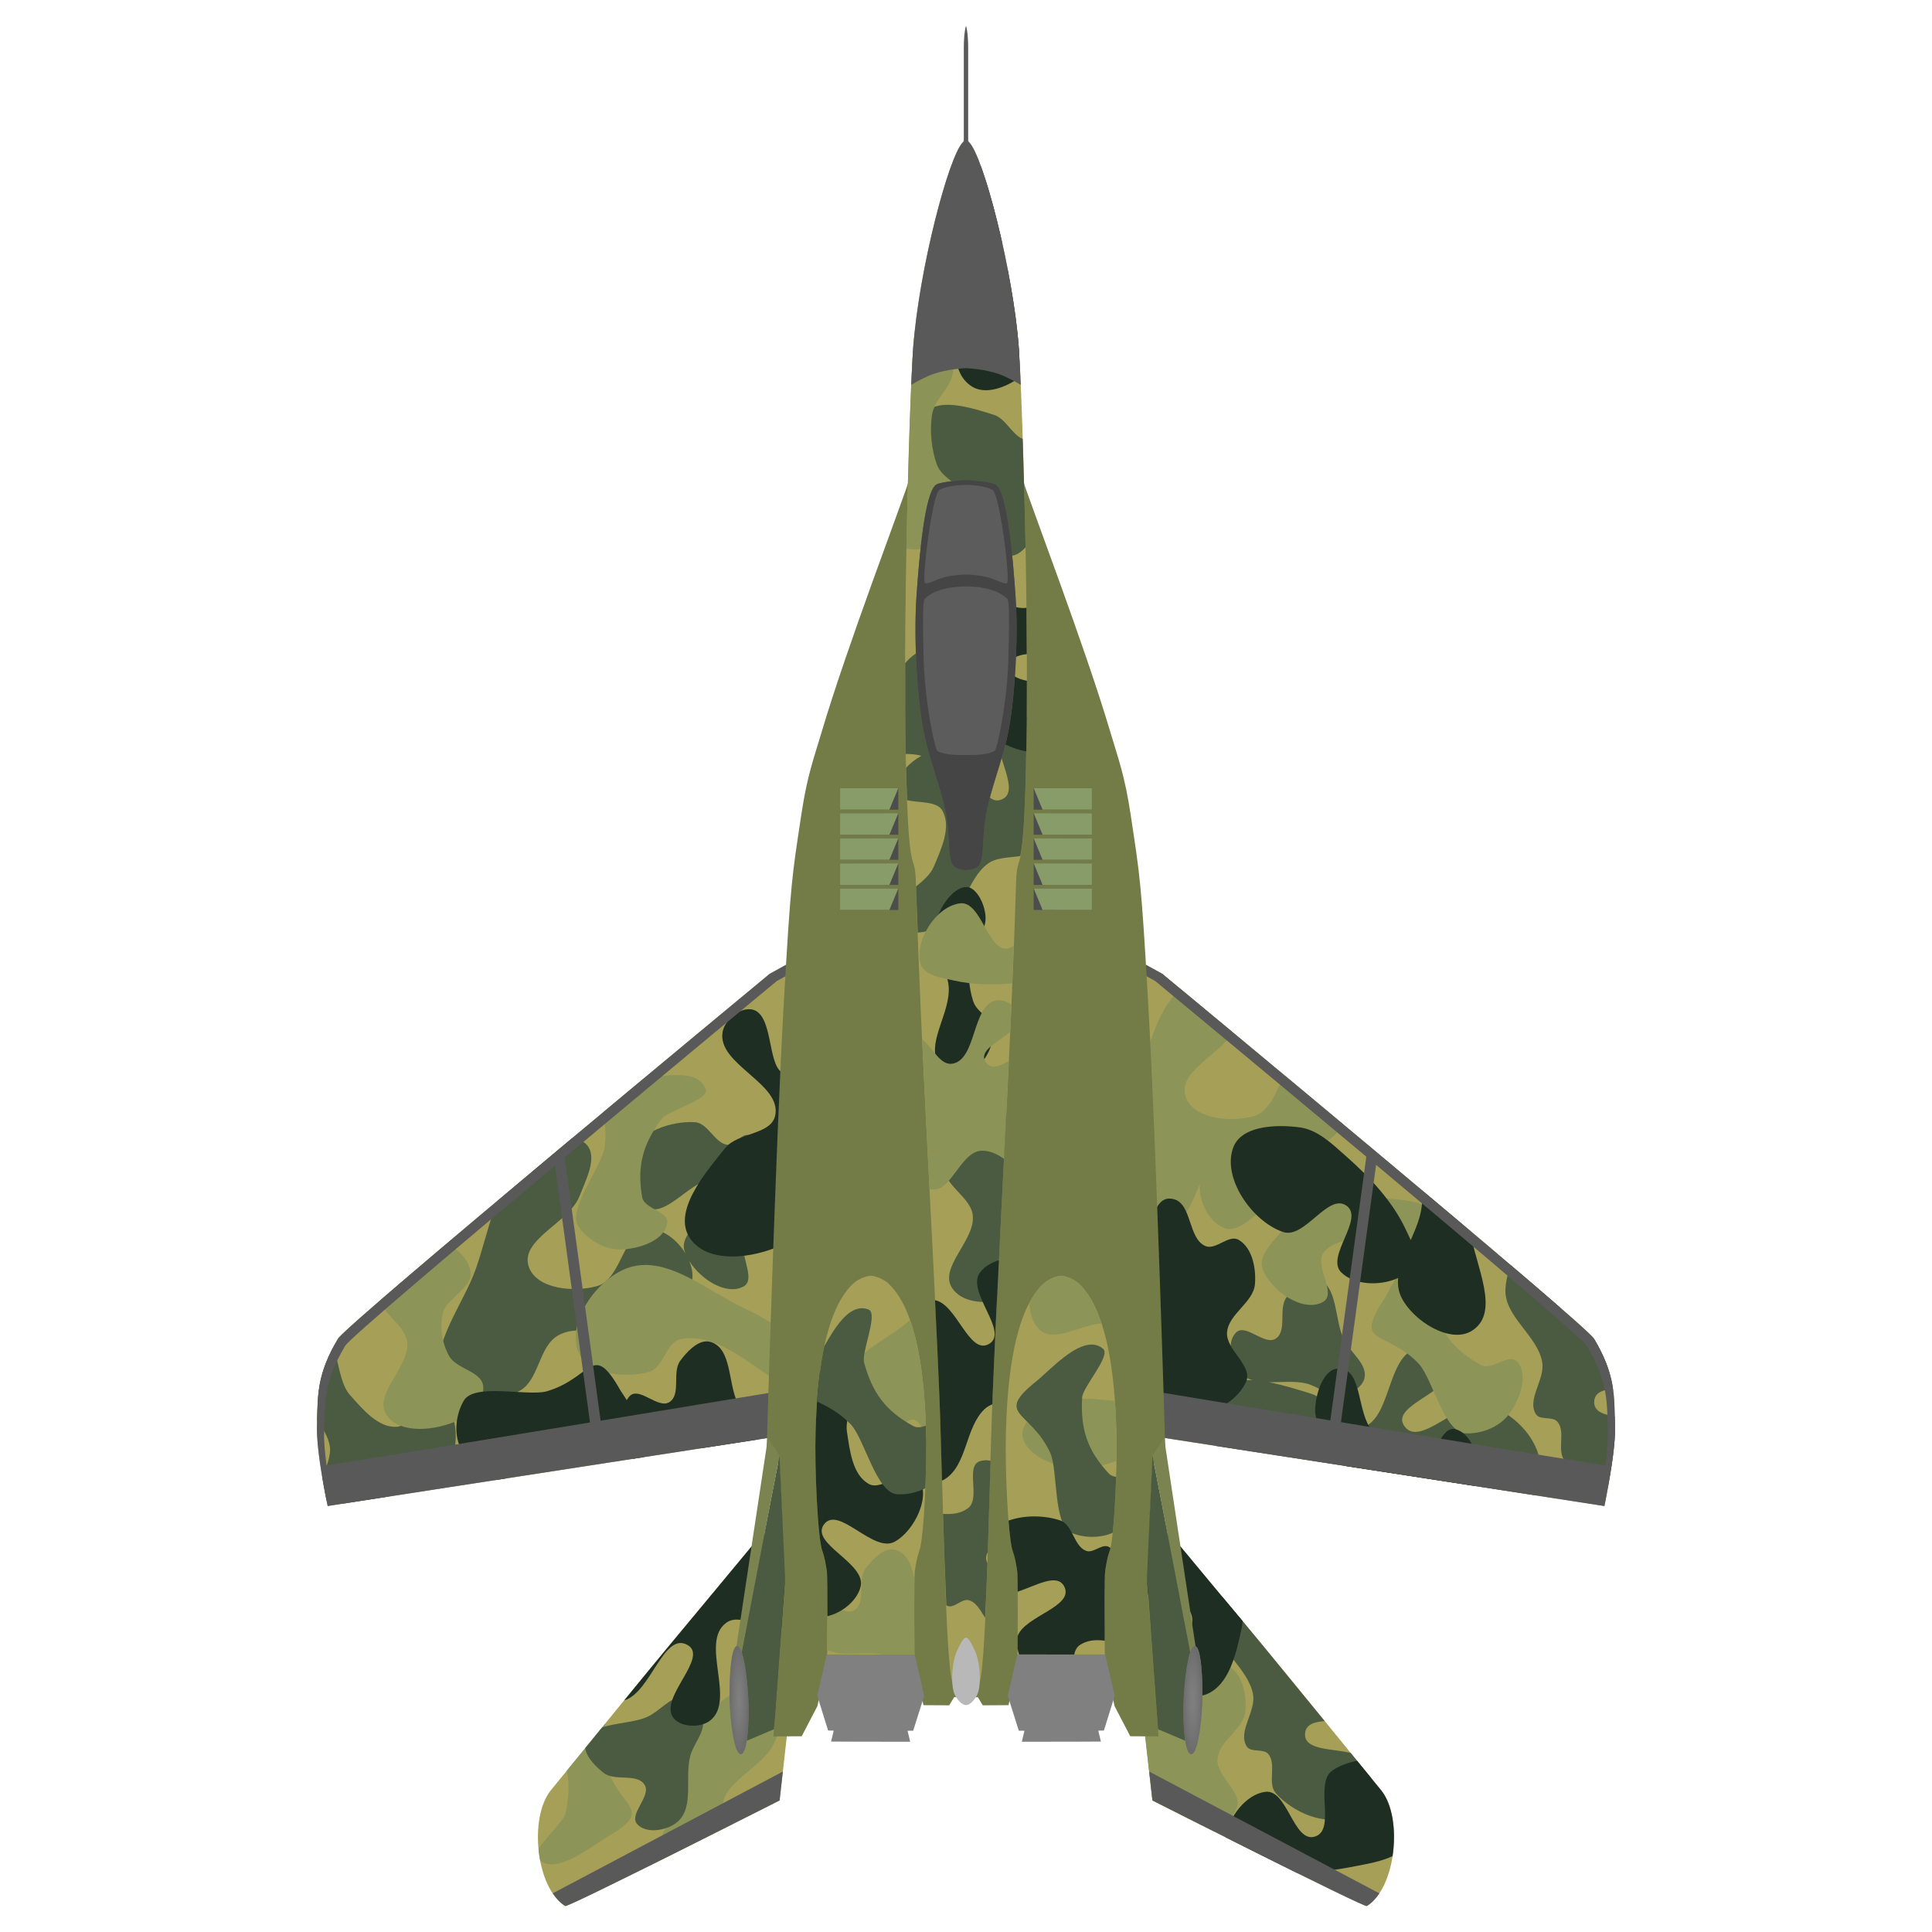 <?xml version="1.0" encoding="UTF-8" standalone="no"?>
<!-- Created with Inkscape (http://www.inkscape.org/) -->

<svg
   width="285mm"
   height="285mm"
   viewBox="0 0 285 285"
   version="1.1"
   id="svg1"
   xml:space="preserve"
   xmlns:xlink="http://www.w3.org/1999/xlink"
   xmlns="http://www.w3.org/2000/svg"
   xmlns:svg="http://www.w3.org/2000/svg"><defs
     id="defs1"><linearGradient
       id="linearGradient121"><stop
         style="stop-color:#808080;stop-opacity:0.55;"
         offset="0"
         id="stop122" /><stop
         style="stop-color:#666666;stop-opacity:0.8;"
         offset="1"
         id="stop123" /></linearGradient><linearGradient
       id="linearGradient120"><stop
         style="stop-color:#808080;stop-opacity:0.55;"
         offset="0"
         id="stop120" /><stop
         style="stop-color:#666666;stop-opacity:0.8;"
         offset="1"
         id="stop121" /></linearGradient><linearGradient
       id="linearGradient118"><stop
         style="stop-color:#818181;stop-opacity:0;"
         offset="0"
         id="stop118" /><stop
         style="stop-color:#f3f3f3;stop-opacity:1;"
         offset="1"
         id="stop119" /></linearGradient><linearGradient
       id="linearGradient114"><stop
         style="stop-color:#727272;stop-opacity:0.755;"
         offset="0"
         id="stop115" /><stop
         style="stop-color:#ffffff;stop-opacity:0;"
         offset="1"
         id="stop116" /></linearGradient><linearGradient
       id="linearGradient110"><stop
         style="stop-color:#f2f2f2;stop-opacity:1;"
         offset="0"
         id="stop111" /><stop
         style="stop-color:#b0b0b0;stop-opacity:0;"
         offset="1"
         id="stop112" /></linearGradient><linearGradient
       id="linearGradient109"><stop
         style="stop-color:#f1f1f1;stop-opacity:1;"
         offset="0"
         id="stop109" /><stop
         style="stop-color:#afafaf;stop-opacity:0;"
         offset="1"
         id="stop110" /></linearGradient><radialGradient
       xlink:href="#linearGradient109"
       id="radialGradient110"
       cx="91.818"
       cy="231.185"
       fx="91.818"
       fy="231.185"
       r="8.181"
       gradientTransform="matrix(0.935,0,0,7.389,5.939,-1476.988)"
       gradientUnits="userSpaceOnUse" /><radialGradient
       xlink:href="#linearGradient110"
       id="radialGradient112"
       cx="119.898"
       cy="231.185"
       fx="119.898"
       fy="231.185"
       r="8.181"
       gradientTransform="matrix(1,0,0,6.487,0,-1268.606)"
       gradientUnits="userSpaceOnUse" /><radialGradient
       xlink:href="#linearGradient114"
       id="radialGradient116"
       cx="105.773"
       cy="256.378"
       fx="105.773"
       fy="256.378"
       r="95.747"
       gradientTransform="matrix(1.719,0,0,0.687,-76.119,50.2)"
       gradientUnits="userSpaceOnUse" /><radialGradient
       xlink:href="#linearGradient118"
       id="radialGradient119"
       cx="105.858"
       cy="307.163"
       fx="105.858"
       fy="307.163"
       r="63.146"
       gradientTransform="matrix(2.031,0,0,0.681,-109.113,77.859)"
       gradientUnits="userSpaceOnUse" /><radialGradient
       xlink:href="#linearGradient121"
       id="radialGradient123"
       cx="72.385"
       cy="265.848"
       fx="72.385"
       fy="265.848"
       r="1.404"
       gradientTransform="matrix(1,0,0,5.685,0,-1245.565)"
       gradientUnits="userSpaceOnUse" /><radialGradient
       xlink:href="#linearGradient120"
       id="radialGradient124"
       gradientUnits="userSpaceOnUse"
       gradientTransform="matrix(1.047,0,0,5.685,-6.565,-1245.564)"
       cx="139.332"
       cy="265.848"
       fx="139.332"
       fy="265.848"
       r="1.404" /></defs><g
     id="layer1"><g
       id="g1"
       transform="translate(36.641,-15.058)"
       style="display:inline"><path
         id="path16"
         style="fill:#a69f57;fill-opacity:1;stroke:none;stroke-width:1.168;stroke-linecap:round;stroke-linejoin:round;paint-order:markers fill stroke"
         d="m 79.569,240.898 c -1.729,0.005 -3.677,0.274 -4.553,1.331 -19.584,23.623 -4.446,5.078 -30.393,36.915 -3.277,4.02 -2.19,14.467 2.122,17.08 0.4,0.242 31.618,-15.576 31.618,-15.576 l 4.446,-39.496 c 0,0 -1.51,-0.259 -3.239,-0.254 z m 52.578,0 c -1.729,-0.005 -3.239,0.254 -3.239,0.254 l 4.446,39.496 c 0,0 31.218,15.818 31.618,15.576 4.312,-2.613 5.399,-13.06 2.122,-17.08 -25.947,-31.837 -10.809,-13.292 -30.393,-36.915 -0.876,-1.057 -2.825,-1.326 -4.554,-1.331 z" /><path
         id="path41"
         style="fill:#8c9458;fill-opacity:1;stroke:none;stroke-width:0.765;stroke-linecap:square;paint-order:markers fill stroke"
         d="m 134.494,254.816 c -2.023,-0.032 -2.529,2.843 -3.439,5.418 l 2.298,20.414 c 0,0 5.384,2.707 9.199,4.629 1.431,-0.883 2.604,-2.056 3.212,-3.433 1.052,-2.384 -3.012,-4.699 -2.807,-7.297 0.216,-2.73 3.885,-4.381 4.116,-7.109 0.197,-2.32 -0.403,-5.407 -2.432,-6.548 -1.439,-0.81 -3.339,1.569 -4.864,0.936 -2.572,-1.067 -1.981,-6.227 -4.677,-6.923 -0.216,-0.056 -0.418,-0.084 -0.606,-0.087 z m -58.237,8.557 c -1.984,-0.052 -4.358,1.048 -5.883,2.197 -5.058,3.811 -5.934,11.241 -8.045,17.212 -0.857,2.424 -2.41,5.094 -3.643,7.733 5.662,-2.811 8.773,-4.374 12.773,-6.392 -0.576,-0.457 -1.026,-1.02 -1.272,-1.715 -1.43,-4.046 5.929,-6.477 7.484,-10.477 0.933,-2.401 2.79,-5.882 0.935,-7.67 -0.625,-0.603 -1.447,-0.864 -2.349,-0.888 z m -23.628,5.964 c -1.793,2.198 -2.311,2.823 -5.645,6.915 0.384,1.92 0.298,3.927 -0.197,6.273 -0.246,1.166 -3.038,3.652 -3.979,5.326 0.055,0.566 0.128,1.128 0.233,1.679 2.469,1.9 6.963,-1.662 9.811,-3.465 7.391,-4.223 1.764,-4.113 -0.207,-10.947 -0.319,-1.313 -0.117,-3.563 -0.016,-5.781 z" /><path
         id="path42"
         style="fill:#4b5b41;fill-opacity:1;stroke:none;stroke-width:0.765;stroke-linecap:square;paint-order:markers fill stroke"
         d="m 75.986,243.868 c -2.32,-0.056 -3.479,3.668 -3.554,5.987 -0.13,3.986 4.733,6.736 5.426,10.664 0.448,2.537 -2.293,5.481 -0.936,7.67 0.498,0.804 1.884,0.456 2.75,0.829 l 1.731,-15.374 c -0.181,-0.203 -0.378,-0.416 -0.551,-0.609 -2.313,-2.573 -1.406,-9.084 -4.864,-9.167 z m 67.675,6.718 c -0.552,1.192 -0.848,2.637 -0.885,3.758 -0.13,3.986 4.733,6.737 5.426,10.664 0.448,2.537 -2.293,5.481 -0.935,7.67 0.592,0.955 2.447,0.271 3.181,1.122 1.286,1.492 -0.188,4.33 1.122,5.8 2.48,2.783 7.278,4.926 10.664,3.367 1.897,-0.873 3.306,-3.333 3.427,-5.578 -1.979,-2.428 -1.609,-1.968 -3.062,-3.751 -2.902,-0.669 -6.869,-0.404 -6.726,-2.831 0.079,-1.35 1.308,-1.735 2.892,-1.865 -5.278,-6.47 -12.001,-14.651 -15.103,-18.358 z m -79.593,14.776 c -1.835,0.007 -3.42,2.145 -5.196,2.947 -1.916,0.866 -4.679,0.875 -6.698,1.585 -0.831,1.019 -1.374,1.68 -2.478,3.035 0.167,1.388 1.58,2.773 2.717,3.664 1.649,1.294 4.941,-0.025 6.037,1.762 1.027,1.675 -2.392,4.317 -1.093,5.792 1.317,1.495 4.469,0.957 5.966,-0.357 2.484,-2.181 0.999,-6.551 1.869,-9.74 0.488,-1.789 2.129,-3.403 1.872,-5.239 -0.192,-1.371 -1.074,-3.044 -2.417,-3.379 -0.196,-0.049 -0.388,-0.07 -0.578,-0.07 z" /><path
         id="path44"
         style="fill:#1e2e23;fill-opacity:1;stroke:none;stroke-width:0.765;stroke-linecap:square;paint-order:markers fill stroke"
         d="m 79.569,240.898 c -1.729,0.005 -3.677,0.274 -4.553,1.331 -13.558,16.354 -14.145,17.019 -19.572,23.66 3.953,-1.164 5.805,-10.238 9.369,-8.15 3.143,1.842 -4.334,7.823 -2.124,10.72 1.103,1.446 4.013,1.519 5.44,0.393 3.818,-3.014 -1.574,-11.538 2.358,-14.403 2.35,-1.712 5.757,1.779 8.624,1.298 0.633,-0.106 1.388,-0.252 2.097,-0.377 l 1.6,-14.218 c 0,0 -1.51,-0.259 -3.239,-0.254 z m 52.578,0 c -0.069,-2e-4 -0.129,0.006 -0.197,0.006 -0.874,2.86 -1.386,6.287 0.163,8.763 1.361,2.175 5.907,1.01 6.922,3.367 1.396,3.243 -4.769,6.95 -3.18,10.103 0.861,1.708 3.644,2.567 5.426,1.871 3.431,-1.34 4.451,-6.131 5.238,-9.729 0.079,-0.36 0.105,-0.724 0.149,-1.086 -1.572,-1.875 -2.349,-2.775 -9.967,-11.965 -0.876,-1.057 -2.825,-1.326 -4.554,-1.331 z m 31.398,33.899 c -1.341,0.279 -2.597,0.734 -3.6,1.405 -2.81,1.879 0.599,8.841 -2.646,9.79 -3.146,0.92 -4.024,-7.026 -7.276,-6.615 -2.818,0.357 -5.408,3.652 -5.865,6.708 4.037,2.03 6.308,3.161 10.502,5.236 2.88,-0.009 5.789,-0.414 8.592,-0.963 1.835,-0.359 3.842,-0.684 5.528,-1.497 0.554,-3.627 0.056,-7.578 -1.686,-9.716 -2.619,-3.213 -1.689,-2.066 -3.549,-4.348 z" /><path
         id="path118"
         style="display:none;fill:url(#radialGradient119);stroke:none;stroke-width:1.168;stroke-linecap:round;stroke-linejoin:round;paint-order:markers fill stroke"
         d="m 79.569,240.898 c -1.729,0.005 -3.677,0.274 -4.553,1.331 -19.584,23.623 -4.446,5.078 -30.393,36.915 -3.277,4.02 -2.19,14.467 2.122,17.08 0.4,0.242 31.618,-15.576 31.618,-15.576 l 4.446,-39.496 c 0,0 -1.51,-0.259 -3.239,-0.254 z m 52.578,0 c -1.729,-0.005 -3.239,0.254 -3.239,0.254 l 4.446,39.496 c 0,0 31.218,15.818 31.618,15.576 4.312,-2.613 5.399,-13.06 2.122,-17.08 -25.947,-31.837 -10.809,-13.292 -30.393,-36.915 -0.876,-1.057 -2.825,-1.326 -4.554,-1.331 z" /><path
         id="path131"
         style="fill:#595959;fill-opacity:1;stroke:none;stroke-width:1.168;stroke-linecap:round;stroke-linejoin:round;paint-order:markers fill stroke"
         d="m 78.842,276.388 -33.945,17.966 c 0.529,0.788 1.14,1.442 1.848,1.871 0.4,0.242 31.618,-15.576 31.618,-15.576 z m 54.049,0.003 0.48,4.261 c 0,0 31.218,15.818 31.618,15.576 0.708,-0.429 1.319,-1.084 1.848,-1.871 z" /><path
         id="path2"
         style="fill:#a69f57;fill-opacity:1;stroke:none;stroke-width:1.168;stroke-linecap:round;stroke-linejoin:round;paint-order:markers fill stroke"
         d="m 79.352,157.356 -2.458,1.354 c 0,0 -62.372,51.623 -63.686,53.831 -3.247,5.462 -2.946,8.557 -3.09,12.73 -0.138,4.013 1.576,11.944 1.576,11.944 l 64.944,-10.036 z m 53.012,0 2.714,69.824 64.944,10.036 c 0,0 1.714,-7.931 1.576,-11.944 -0.144,-4.173 0.157,-7.268 -3.09,-12.73 -1.313,-2.209 -63.686,-53.831 -63.686,-53.831 z" /><path
         id="path39"
         style="fill:#4b5b41;fill-opacity:1;stroke:none;stroke-width:0.765;stroke-linecap:square;paint-order:markers fill stroke"
         d="m 65.173,180.582 c -3.611,0.021 -8.012,1.849 -9.243,5.12 -0.955,2.537 0.539,6.417 2.997,7.559 3.212,1.492 7.738,-6.04 10.075,-3.379 2.356,2.682 -5.687,6.201 -4.689,9.629 0.043,0.149 0.103,0.3 0.162,0.45 -1.206,-1.992 -3.29,-3.605 -5.327,-3.614 -3.796,-0.017 -4.023,7.368 -7.671,8.419 -3.359,0.967 -8.938,0.489 -10.103,-2.806 -1.43,-4.046 5.929,-6.477 7.484,-10.477 0.933,-2.401 2.79,-5.882 0.935,-7.67 -0.552,-0.533 -1.265,-0.779 -2.044,-0.85 -4.27,3.568 -6.898,5.799 -11.042,9.283 -1.262,3.263 -2.057,6.88 -3.191,10.089 -1.991,5.633 -7.861,12.599 -4.303,17.399 2.12,2.86 7.462,2.117 10.664,0.561 3.019,-1.467 2.884,-6.569 5.8,-8.232 3.424,-1.952 8.188,0.673 11.786,-0.935 3.383,-1.512 7.898,-3.969 8.045,-7.671 0.031,-0.772 -0.145,-1.589 -0.469,-2.382 1.694,2.73 5.433,5.101 7.972,3.78 2.155,-1.121 -1.166,-5.452 0.441,-7.273 1.053,-1.193 2.682,-1.547 4.398,-1.627 l 0.299,-7.701 c -1.725,-1.684 -2.008,-5.189 -4.342,-5.751 -1.093,-0.263 -1.931,1.526 -3.051,1.437 -1.963,-0.158 -2.909,-3.212 -4.875,-3.337 -0.233,-0.015 -0.469,-0.022 -0.71,-0.02 z m 121.081,21.143 c -0.507,1.161 -0.786,2.528 -0.821,3.602 -0.13,3.986 4.733,6.737 5.426,10.664 0.448,2.537 -2.293,5.481 -0.935,7.67 0.593,0.955 2.446,0.271 3.18,1.122 1.286,1.492 -0.187,4.33 1.123,5.8 1.527,1.713 3.934,3.177 6.347,3.69 0.498,-2.641 1.116,-6.311 1.023,-9.003 -0.015,-0.438 -0.027,-0.834 -0.037,-1.253 -1.732,-0.302 -3.116,-0.785 -3.031,-2.228 0.077,-1.311 1.243,-1.708 2.761,-1.849 -0.299,-2.087 -0.988,-4.317 -2.677,-7.206 -1.828,-0.846 -3.407,-2.723 -4.761,-4.229 -0.144,-0.16 -0.243,-0.374 -0.364,-0.562 -1.97,-1.72 -4.382,-3.792 -7.235,-6.221 z m -29.258,1.849 c -1.48,0.03 -2.948,1.627 -3.864,2.867 -1.246,1.686 0.167,4.938 -1.587,6.085 -1.645,1.075 -4.384,-2.266 -5.821,-0.926 -1.457,1.359 -0.828,4.495 0.529,5.953 0.513,0.551 1.133,0.891 1.823,1.1 -2.388,-0.124 -4.503,0.378 -5.673,2.201 -1.366,2.129 -0.974,4.877 0.26,7.496 l 47.355,7.318 c -0.515,-0.482 -0.901,-1.032 -1.029,-1.718 -0.237,-1.264 1.729,-2.29 1.497,-3.554 -0.669,-3.644 -4.116,-7.001 -7.671,-8.045 -4.064,-1.194 -10.054,6.553 -12.348,2.993 -1.973,-3.062 7.399,-5.024 6.735,-8.606 -0.331,-1.788 -2.895,-3.167 -4.677,-2.807 -4.768,0.966 -3.805,11.006 -8.606,11.787 -2.869,0.467 -4.334,-4.186 -7.109,-5.052 -1.831,-0.571 -4.083,-1.295 -6.294,-1.708 1.842,0.022 3.838,-0.227 5.528,0.182 1.803,0.436 3.463,2.03 5.292,1.72 1.365,-0.231 3.012,-1.161 3.307,-2.514 0.459,-2.101 -2.101,-3.755 -3.043,-5.689 -1.435,-2.946 -0.839,-8.024 -3.969,-8.996 -0.21,-0.065 -0.422,-0.093 -0.634,-0.089 z M 12.516,213.813 c -2.324,4.399 -2.286,7.292 -2.378,10.798 0.855,1.173 1.626,2.374 1.864,3.728 0.272,1.539 -0.625,3.227 -1.073,4.806 0.298,1.731 0.506,2.748 0.61,3.244 0.671,0.301 1.703,0.14 2.371,0.484 l 6.849,-1.059 c -0.697,-0.345 -1.134,-0.852 -1.086,-1.676 0.21,-3.564 8.404,-0.415 10.103,-3.554 1.62,-2.993 0.819,-8.912 -2.432,-9.916 -2.321,-0.717 -3.002,4.699 -5.426,4.865 -2.778,0.19 -5.06,-2.606 -6.922,-4.677 -1.479,-1.645 -1.65,-4.887 -2.48,-7.043 z" /><path
         id="path40"
         style="fill:#8c9458;fill-opacity:1;stroke:none;stroke-width:0.765;stroke-linecap:square;paint-order:markers fill stroke"
         d="m 137.47,160.914 c -2.303,2.2 -3.602,5.26 -4.638,8.49 l 1.043,26.829 c 1.055,-0.246 2.063,-0.594 2.916,-1.008 1.949,-0.947 2.586,-3.406 3.575,-5.48 -0.237,2.484 1.331,5.557 3.55,6.459 3.282,1.333 7.433,-6.411 9.898,-3.867 2.484,2.564 -5.376,6.472 -4.212,9.847 1.11,3.217 6.011,6.629 8.95,4.912 2.097,-1.225 -1.431,-5.389 0.085,-7.286 1.738,-2.176 5.342,-1.967 8.126,-1.938 1.679,0.017 3.527,1.218 5.261,2.167 -1.801,1.561 -3.287,4.63 -4.461,6.613 -4.664,7.121 0.298,4.466 5.159,9.657 1.983,2.305 3.711,10.003 6.747,10.186 2.289,0.138 4.925,-0.849 6.35,-2.646 1.667,-2.102 3.156,-5.98 1.323,-7.938 -1.212,-1.294 -3.736,1.378 -5.292,0.529 -4.086,-2.229 -6.062,-4.899 -7.276,-9.393 -0.279,-1.033 0.783,-3.943 1.06,-5.915 0.424,-0.079 0.818,-0.278 1.173,-0.646 1.61,-1.672 -0.35,-5.043 -2.008,-6.667 -2.849,-2.791 -8.163,-1.068 -11.525,-3.213 -2.172,-1.385 -2.488,-5.396 -5.019,-5.876 -1.105,-0.209 -1.854,1.619 -2.978,1.584 -0.327,-0.01 -0.628,-0.107 -0.914,-0.252 0.005,-0.002 0.01,-0.003 0.015,-0.005 2.528,-1.13 5.685,-2.788 7.183,-5.098 -4.255,-3.55 -5.121,-4.264 -8.676,-7.219 -1.29,2.245 -2.24,5.308 -4.493,5.957 -3.359,0.967 -8.938,0.489 -10.103,-2.807 -1.31,-3.705 4.739,-6.06 6.964,-9.501 -2.151,-1.784 -7.154,-5.956 -7.781,-6.475 z m -74.347,12.729 c -1.584,0.007 -3.276,0.284 -4.806,0.527 -2.505,2.083 -3.141,2.61 -6.012,5.003 0.278,1.364 0.555,3.051 0.225,5.25 -0.578,2.986 -5.545,9.115 -3.806,11.61 1.311,1.881 3.721,3.336 6.014,3.34 2.682,0.004 6.649,-1.232 7.047,-3.885 0.263,-1.753 -3.398,-2.076 -3.697,-3.823 -0.785,-4.588 0.083,-7.794 2.855,-11.533 0.947,-1.277 6.995,-2.801 6.532,-4.322 -0.517,-1.701 -2.279,-2.176 -4.352,-2.166 z M 29.153,198.614 c -3.703,3.136 -7.167,6.074 -9.744,8.31 0.658,2.101 3.718,3.737 4.005,6.075 0.457,3.724 -5.158,7.787 -2.993,10.851 2.021,2.859 7.296,2.211 10.477,0.748 1.904,-0.875 3.958,-2.967 3.742,-5.051 -0.232,-2.241 -3.977,-2.51 -5.051,-4.49 -0.993,-1.829 -1.388,-4.142 -0.936,-6.174 0.537,-2.414 4.411,-3.718 4.116,-6.174 -0.211,-1.753 -1.851,-3.518 -3.616,-4.094 z m 29.417,3.046 c -0.921,-8.8e-4 -1.837,0.148 -2.745,0.488 -4.457,1.671 -8.926,7.962 -7.131,12.37 1.357,3.333 6.917,3.862 10.392,2.926 2.171,-0.584 2.49,-4.415 4.698,-4.841 4.697,-0.905 9.041,2.739 13.206,5.542 l 0.305,-7.846 c -1.255,-0.766 -2.522,-1.509 -3.86,-2.113 -4.773,-2.153 -9.891,-6.524 -14.864,-6.528 z" /><path
         id="path38"
         style="fill:#1e2e23;fill-opacity:1;stroke:none;stroke-width:0.765;stroke-linecap:square;paint-order:markers fill stroke"
         d="m 73.613,163.94 c -1.626,0.144 -3.371,1.771 -3.656,3.336 -0.872,4.786 8.809,7.617 7.752,12.365 -0.631,2.838 -5.495,2.472 -7.329,4.728 -3.029,3.727 -7.962,9.539 -5.171,13.447 2.403,3.364 8.044,3.06 12.519,1.317 l 1.005,-25.866 c -2.196,-1.26 -1.284,-8.664 -4.435,-9.293 -0.223,-0.044 -0.453,-0.054 -0.685,-0.034 z m 78.742,17.234 c -2.938,-0.002 -6.085,0.682 -7.033,3.055 -1.798,4.5 2.721,11.012 7.311,12.567 3.202,1.085 6.649,-5.857 9.377,-3.861 2.645,1.935 -3.123,7.47 -0.817,9.799 1.879,1.897 5.717,2.077 8.416,0.847 -0.087,0.982 0.026,1.943 0.484,2.87 1.705,3.452 7.266,6.989 10.477,4.864 4.117,-2.724 0.542,-9.289 -0.363,-14.687 -2.232,-1.886 -4.423,-3.735 -6.831,-5.758 -0.116,0.716 -0.218,1.422 -0.289,2.11 -0.173,1.659 -0.887,3.339 -1.623,5.009 -0.23,-0.508 -0.475,-1.002 -0.68,-1.448 -1.974,-4.288 -5.393,-7.865 -8.933,-10.987 -1.978,-1.745 -4.102,-3.826 -6.715,-4.185 -0.844,-0.116 -1.799,-0.193 -2.779,-0.194 z m -16.451,10.69 c -1.015,-0.016 -1.64,0.714 -2.131,1.757 -7e-5,1.4e-4 7e-5,3.7e-4 0,5.2e-4 l 1.159,29.806 c 0.088,0.048 0.171,0.103 0.269,0.141 3.992,1.558 10.243,-0.757 11.973,-4.677 1.052,-2.384 -3.012,-4.699 -2.807,-7.296 0.216,-2.73 3.885,-4.381 4.116,-7.11 0.197,-2.32 -0.403,-5.406 -2.432,-6.548 -1.439,-0.81 -3.339,1.568 -4.864,0.935 -2.572,-1.067 -1.981,-6.226 -4.677,-6.922 -0.216,-0.056 -0.418,-0.084 -0.606,-0.087 z M 67.568,212.929 c -1.48,0.03 -2.948,1.627 -3.864,2.867 -1.246,1.686 0.167,4.938 -1.587,6.085 -1.645,1.075 -4.384,-2.266 -5.821,-0.926 -0.197,0.184 -0.353,0.403 -0.477,0.643 -0.338,-0.511 -0.663,-1.003 -0.943,-1.447 -4.199,-7.404 -4.107,-1.778 -10.948,0.172 -2.957,0.71 -10.593,-1.275 -12.144,1.341 -1.17,1.972 -1.497,4.768 -0.551,6.857 0.935,2.065 3.058,4.572 5.249,4.864 1.63e-4,2e-5 3.54e-4,-2e-5 5.16e-4,0 l 1.564,-0.242 c 1.155,-0.864 0.244,-3.85 1.59,-4.763 3.851,-2.614 7.13,-3.151 11.68,-2.175 1.198,0.257 3.771,3.185 5.44,4.047 l 1.102,-0.171 0.405,-0.062 c 0.453,-0.558 0.632,-1.219 0.594,-1.95 2.316,0.602 5.349,-0.156 7.757,0.427 0.149,0.036 0.293,0.114 0.44,0.164 l 8.175,-1.263 c 0.162,-1.956 -2.164,-3.546 -3.059,-5.383 -1.435,-2.946 -0.839,-8.024 -3.969,-8.996 -0.21,-0.065 -0.422,-0.093 -0.634,-0.089 z m 93.357,3.998 c -2.32,-0.056 -3.479,3.667 -3.555,5.987 -0.104,3.18 2.943,5.581 4.542,8.413 l 19.204,2.968 c 0.759,-3.14 -0.216,-7.533 -2.98,-8.387 -2.321,-0.717 -3.002,4.698 -5.426,4.864 -2.778,0.19 -5.06,-2.606 -6.922,-4.677 -2.313,-2.573 -1.406,-9.084 -4.864,-9.167 z" /><path
         id="path114"
         style="display:none;fill:url(#radialGradient116);fill-opacity:1;stroke:none;stroke-width:1.168;stroke-linecap:round;stroke-linejoin:round;paint-order:markers fill stroke"
         d="m 79.352,157.356 -2.458,1.354 c 0,0 -62.372,51.623 -63.686,53.831 -3.247,5.462 -2.946,8.557 -3.09,12.73 -0.138,4.013 1.576,11.944 1.576,11.944 l 64.944,-10.036 z m 53.012,0 2.714,69.824 64.944,10.036 c 0,0 1.714,-7.931 1.576,-11.944 -0.144,-4.173 0.157,-7.268 -3.09,-12.73 -1.313,-2.209 -63.686,-53.831 -63.686,-53.831 z" /><path
         id="path139"
         style="fill:#595959;fill-opacity:1;stroke:none;stroke-width:1.168;stroke-linecap:round;stroke-linejoin:round;paint-order:markers fill stroke"
         d="m 79.352,157.361 -2.458,1.354 c 0,0 -62.373,51.623 -63.686,53.831 -3.247,5.462 -2.946,8.557 -3.09,12.73 -0.138,4.013 1.576,11.944 1.576,11.944 l 0.831,-0.128 c -2.1e-4,-0.001 -8.22e-4,-0.004 -10e-4,-0.005 l 64.114,-9.908 0.259,-6.662 c -6.389,1.057 -54.837,9.064 -65.364,10.726 -0.229,-1.72 -0.409,-3.489 -0.36,-4.909 0.144,-4.173 -0.157,-7.268 3.09,-12.73 1.313,-2.209 63.686,-53.831 63.686,-53.831 l 1.339,-0.738 z m 53.014,0 0.065,1.675 1.339,0.738 c 0,0 62.373,51.623 63.686,53.831 3.247,5.462 2.946,8.557 3.09,12.73 0.049,1.422 -0.131,3.194 -0.361,4.916 -10.553,-1.672 -58.953,-9.693 -65.339,-10.752 l 0.256,6.662 64.94,10.065 c 0,0 0.361,-1.766 0.742,-4.025 0.095,-0.554 0.18,-1.082 0.271,-1.683 0.006,-0.043 0.014,-0.081 0.02,-0.123 -1.7e-4,-3e-5 -8.5e-4,3e-5 -0.001,0 0.323,-2.156 0.584,-4.464 0.527,-6.118 -0.144,-4.173 0.157,-7.268 -3.09,-12.73 -1.313,-2.209 -63.686,-53.831 -63.686,-53.831 z" /><path
         id="rect139"
         style="fill:#595959;fill-opacity:1;stroke:none;stroke-width:1.168;stroke-linecap:round;stroke-linejoin:round;paint-order:markers fill stroke"
         d="m 21.101,189.961 -1.588,-2.6e-4 1.56e-4,42.466 1.588,2.6e-4 z m 117.271,16.007 -11.38,40.912 1.529,0.425 11.381,-40.912 z"
         transform="rotate(-7.773)" /><path
         id="path14"
         style="fill:#737b47;fill-opacity:1;stroke:none;stroke-width:1.168;stroke-linecap:round;stroke-linejoin:round;paint-order:markers fill stroke"
         d="m 97.462,85.88 c -1.055,3.396 -9.177,24.588 -12.898,37.161 -1.185,4.003 -2.11,6.323 -2.993,12.161 -1.377,9.1 -1.559,9.758 -2.572,27.478 -1.253,21.904 -2.534,65.788 -2.534,65.788 l 1.902,2.927 0.744,17.297 -1.656,22.514 4.169,-0.025 2.315,-4.448 1.478,-6.662 12.83,0.033 1.33,6.492 3.8,0.023 0.737,-1.204 1.743,0.051 1.744,-0.051 0.736,1.204 3.8,-0.023 1.33,-6.492 12.83,-0.033 1.478,6.662 2.315,4.448 4.169,0.025 -1.656,-22.514 0.744,-17.297 1.902,-2.927 c 0,0 -1.281,-43.884 -2.534,-65.788 -1.013,-17.72 -1.196,-18.379 -2.572,-27.478 -0.883,-5.838 -1.809,-8.158 -2.993,-12.161 -3.721,-12.573 -11.843,-33.765 -12.897,-37.161 -0.07,-0.227 -7.443,-0.277 -8.397,-0.277 -0.954,0 -8.326,0.05 -8.396,0.277 z" /><path
         id="path61"
         style="display:none;fill:#6a7246;fill-opacity:1;stroke:none;stroke-width:0.765;stroke-linecap:square;paint-order:markers fill stroke"
         d="m 99.456,88.258 c -0.975,-0.025 -2.044,0.231 -3.06,0.631 -2.399,6.72 -8.624,23.307 -11.832,34.15 -0.393,1.328 -0.724,2.431 -1.068,3.579 2.537,0.843 6.04,0.152 8.394,-0.991 3.019,-1.467 2.884,-6.57 5.8,-8.232 3.424,-1.952 8.188,0.673 11.786,-0.935 3.383,-1.512 7.898,-3.969 8.045,-7.671 0.126,-3.177 -3.181,-7.095 -6.361,-7.109 -3.796,-0.017 -4.023,7.368 -7.671,8.419 -3.359,0.967 -8.938,0.489 -10.103,-2.807 -1.43,-4.046 5.928,-6.477 7.483,-10.477 0.933,-2.401 2.79,-5.883 0.936,-7.671 -0.625,-0.603 -1.447,-0.864 -2.349,-0.887 z M 127.228,130.709 c -2.3,0.021 -4.623,0.78 -5.966,2.215 -1.921,2.054 1.356,5.721 0.561,8.419 -0.856,2.907 -4.473,4.419 -5.426,7.297 -0.98,2.96 -1.654,6.711 0,9.354 1.361,2.175 5.907,1.01 6.922,3.367 1.396,3.243 -4.77,6.95 -3.181,10.103 0.861,1.708 3.644,2.567 5.426,1.871 3.431,-1.34 4.451,-6.131 5.238,-9.729 1.055,-4.822 -1.267,-9.855 -0.936,-14.78 0.107,-1.598 0.744,-3.275 1.48,-4.957 -0.301,-2.615 -0.644,-4.978 -1.203,-8.669 -0.255,-1.685 -0.516,-3.035 -0.783,-4.259 -0.692,-0.144 -1.405,-0.239 -2.134,-0.233 z m -25.433,35.335 c -2.821,-0.044 -2.671,5.565 -4.82,8.131 -2.343,2.798 -10.203,5.892 -10.196,9.542 0.005,2.545 1.555,7.294 3.461,8.98 1.328,1.176 5.507,-4.062 6.923,-2.994 2.382,1.798 1.149,6.96 3.929,8.045 3.992,1.558 10.243,-0.757 11.973,-4.677 1.052,-2.384 -3.012,-4.698 -2.807,-7.296 0.216,-2.73 3.885,-4.381 4.116,-7.11 0.197,-2.32 -0.403,-5.406 -2.432,-6.548 -1.439,-0.81 -3.339,1.568 -4.864,0.935 -2.572,-1.067 -1.981,-6.226 -4.677,-6.922 -0.216,-0.056 -0.418,-0.084 -0.606,-0.087 z m 32.037,21.201 c -2.118,0.035 -4.41,0.717 -6.083,1.625 -2.95,1.601 -2.586,6.692 -5.424,8.484 -3.333,2.103 -8.21,-0.305 -11.733,1.463 -3.311,1.662 -7.712,4.319 -7.693,8.024 0.017,3.18 3.496,6.945 6.673,6.817 3.793,-0.153 3.688,-7.541 7.285,-8.755 3.312,-1.117 8.907,-0.889 10.219,2.35 1.611,3.978 -5.632,6.736 -7.006,10.802 -0.825,2.44 -2.523,6.002 -0.59,7.705 2.085,1.837 6.023,0.092 8.165,-1.677 4.57,-3.776 5.348,-10.544 6.937,-16.365 -0.229,-6.849 -0.439,-12.554 -0.75,-20.473 z m -50.435,44.781 c -1.533,0.009 -3.005,0.403 -4.037,1.235 -0.648,0.523 -0.832,1.338 -0.818,2.234 l 0.017,0.396 c 0.074,0.97 0.333,2.002 0.505,2.864 0.927,4.628 3.424,8.901 6.144,12.758 1.52,2.155 3.104,4.672 5.562,5.628 3.175,1.234 8.245,2.275 10.207,-0.51 2.792,-3.961 -0.095,-11.342 -4.199,-13.919 -2.863,-1.797 -7.825,4.157 -10.016,1.583 -2.125,-2.496 4.77,-6.543 3.066,-9.343 -1.148,-1.887 -3.876,-2.943 -6.431,-2.928 z" /><path
         id="path63"
         style="display:none;fill:#1f2f27;fill-opacity:1;stroke:none;stroke-width:0.765;stroke-linecap:square;paint-order:markers fill stroke"
         d="m 107.666,94.996 c -0.863,-0.005 -2.048,0.685 -4.048,2.44 -2.776,2.221 -8.011,5.538 -6.263,8.634 0.782,1.384 6.058,-1.942 7.636,-1.747 4.619,0.573 7.539,2.157 10.318,5.891 1.058,1.422 -1.234,4.295 0.217,5.314 2.195,1.542 5.827,-0.476 7.674,-2.42 0.192,-0.202 0.369,-0.421 0.532,-0.653 -1.027,-3.006 -2.107,-6.029 -3.166,-8.991 -2.468,-0.805 -5.306,-1.399 -6.664,-2.27 -4.002,-2.81 -4.338,-6.186 -6.236,-6.198 z m -8.667,23.266 c -1.48,0.03 -2.948,1.627 -3.864,2.867 -1.246,1.686 0.167,4.938 -1.587,6.085 -1.645,1.075 -4.384,-2.266 -5.821,-0.926 -1.457,1.359 -0.828,4.495 0.529,5.953 2.252,2.42 6.577,0.81 9.79,1.587 1.803,0.436 3.463,2.03 5.292,1.72 1.365,-0.231 3.012,-1.161 3.307,-2.514 0.459,-2.101 -2.101,-3.755 -3.043,-5.689 -1.435,-2.946 -0.839,-8.024 -3.969,-8.996 -0.21,-0.065 -0.422,-0.093 -0.634,-0.089 z m -3.092,18.963 c -3.148,0.078 -6.441,1.361 -7.13,3.917 -1.479,5.482 8.041,8.041 11.682,12.398 2.328,2.786 4.054,6.052 6.476,8.758 4.138,4.624 7.459,12.293 13.653,12.654 4.752,0.277 11.386,-3.665 11.531,-8.422 0.109,-3.597 -4.76,-6.332 -8.316,-6.884 -2.222,-0.345 -4.064,3.029 -6.255,2.523 -5.348,-1.233 -7.845,-7.755 -11.03,-12.225 -2.669,-3.746 -2.409,-10.337 -6.665,-12.083 -1.113,-0.457 -2.514,-0.67 -3.945,-0.635 z m -13.894,55.759 c -1.484,0.029 -3.226,1.152 -4.431,2.292 -0.382,10.383 -0.542,15.165 -0.735,21.357 2.48,-1.745 6.554,5.239 9.735,3.964 3.159,-1.266 6.327,-6.328 4.469,-9.179 -1.326,-2.035 -5.312,1.693 -7.282,0.271 -2.258,-1.63 -2.225,-5.24 -2.332,-8.022 -0.133,-3.457 4.727,-7.884 2.121,-10.159 -0.437,-0.382 -0.97,-0.535 -1.546,-0.524 z m 32.383,18.039 c -2.166,0.02 -4.451,1.254 -5.8,2.928 -1.907,2.369 2.623,8.828 2.993,11.846 0.568,7.09 -4.736,8.973 3.67,10.316 3.482,0.719 9.376,2.633 10.644,-0.689 0.567,-1.485 -5.362,-3.424 -6.218,-4.764 -2.506,-3.922 -3.151,-7.181 -2.05,-11.703 0.419,-1.722 4.095,-1.791 3.953,-3.558 -0.214,-2.674 -4.085,-4.182 -6.761,-4.364 -0.143,-0.01 -0.287,-0.014 -0.431,-0.012 z m -37.646,8.618 c -0.074,2.43 -0.285,8.826 -0.285,8.826 l 0.915,1.409 c 1.595,-0.666 3.003,-1.867 3.508,-3.308 0.799,-2.281 -2.64,-4.76 -4.138,-6.926 z" /><path
         id="path64"
         style="display:none;fill:#3b4838;fill-opacity:1;stroke:none;stroke-width:0.765;stroke-linecap:square;paint-order:markers fill stroke"
         d="m 123.963,113.147 c -0.61,1.617 -1.228,3.296 -2.319,4.229 -2.117,1.809 -4.746,4.283 -7.475,3.731 -2.381,-0.482 -2.347,-5.94 -4.742,-5.532 -3.355,0.57 -4.924,6.332 -3.71,9.512 1.273,3.335 9.809,1.287 9.55,4.847 -0.257,3.533 -8.411,0.259 -10.072,3.387 -1.271,2.394 -0.119,6.389 2.174,7.836 3.153,1.989 8.19,0.491 11.013,-1.943 1.491,-1.286 0.402,-4.292 1.872,-5.603 0.839,-0.748 2.588,0.174 3.3,-0.696 1.632,-1.992 -0.699,-5.271 0.077,-7.727 0.497,-1.573 1.677,-2.851 2.915,-4.092 -0.763,-2.473 -1.628,-5.138 -2.583,-7.948 z m -40.695,14.234 c -0.604,2.086 -1.17,4.332 -1.698,7.82 -1.377,9.1 -1.559,9.759 -2.572,27.478 -0.347,6.064 -0.688,13.803 -1.011,21.839 1.605,-0.071 3.238,-0.593 4.478,-1.447 2.288,-1.576 1.319,-6.068 3.725,-7.457 1.113,-0.643 2.734,0.871 3.85,0.233 3.216,-1.84 5.239,-6.204 5.045,-9.904 -0.222,-4.229 -9.517,-7.312 -6.919,-10.656 2.235,-2.877 7.194,5.313 10.353,3.5 1.577,-0.905 2.028,-3.781 1.096,-5.343 -2.492,-4.178 -11.645,0.061 -13.974,-4.21 -1.392,-2.552 2.511,-5.477 2.408,-8.382 -0.169,-4.736 -0.287,-12.21 -4.781,-13.469 z m 38.368,35.852 c -3.807,-0.097 -8.103,3.551 -8.793,7.296 -0.506,2.746 3.776,4.525 4.116,7.297 0.457,3.724 -5.159,7.787 -2.994,10.851 2.02,2.859 7.296,2.211 10.477,0.748 1.904,-0.875 3.958,-2.967 3.742,-5.051 -0.232,-2.241 -3.977,-2.51 -5.051,-4.49 -0.993,-1.829 -1.387,-4.142 -0.935,-6.174 0.537,-2.414 4.411,-3.718 4.116,-6.174 -0.253,-2.103 -2.559,-4.249 -4.677,-4.303 z m -28.583,34.08 c -2.3,-0.021 -4.575,0.696 -5.821,2.215 -3.427,4.181 2.818,10.509 3.181,15.902 0.331,4.925 -1.99,9.958 -0.935,14.78 0.787,3.598 1.808,8.389 5.238,9.729 1.782,0.696 4.564,-0.162 5.426,-1.871 1.589,-3.153 -4.577,-6.86 -3.181,-10.103 1.015,-2.357 5.562,-1.192 6.923,-3.368 1.654,-2.643 0.98,-6.394 0,-9.354 -0.953,-2.877 -4.569,-4.389 -5.426,-7.296 -0.795,-2.698 2.483,-6.365 0.561,-8.419 -1.342,-1.435 -3.666,-2.194 -5.966,-2.215 z m 39.759,33.777 c -0.241,-0.007 -0.476,0.011 -0.699,0.056 -4.768,0.966 -3.805,11.006 -8.606,11.786 -2.869,0.467 -4.334,-4.186 -7.109,-5.051 -4.584,-1.43 -11.813,-3.855 -14.406,0.187 -2.91,4.535 1.996,11.896 6.548,14.78 2.161,1.369 5.96,-2.088 7.671,-0.187 0.968,1.075 -0.718,2.865 -0.562,4.303 0.102,0.945 0.169,2.036 0.279,3.134 l 10.371,-0.027 0.111,0.498 c 0.819,-0.753 1.703,-1.292 2.71,-1.36 1.58,-0.105 2.996,0.486 4.357,1.332 l -0.871,-11.849 0.233,-5.406 c -1.144,0.371 -2.121,0.301 -2.783,-0.728 -1.006,-1.561 0.936,-2.838 2.995,-4.187 l 0.3,-6.976 0.145,-0.222 c -0.23,-0.046 -0.459,-0.076 -0.682,-0.083 z" /><path
         id="path7"
         style="fill:#808080;fill-opacity:1;stroke:none;stroke-width:1.168;stroke-linecap:round;stroke-linejoin:round;paint-order:markers fill stroke"
         d="m 85.372,258.92 -1.455,6.28 1.601,5.142 0.828,0.006 c 0,0 -0.349,1.452 -0.391,1.618 -0.003,0.013 5.464,0.019 5.756,0.018 0,0 0.146,3.1e-4 0.154,3.3e-4 0.292,10e-4 5.76,0.018 5.757,0.006 -0.041,-0.166 -0.384,-1.62 -0.384,-1.62 l 0.828,-0.003 1.623,-5.135 -1.428,-6.286 -6.39,-0.014 -0.11,-2.4e-4 z" /><path
         id="path88"
         style="fill:#808080;fill-opacity:1;stroke:none;stroke-width:1.168;stroke-linecap:round;stroke-linejoin:round;paint-order:markers fill stroke"
         d="m 126.344,258.92 1.455,6.28 -1.601,5.142 -0.828,0.006 c 0,0 0.349,1.452 0.391,1.618 0.003,0.013 -5.464,0.019 -5.756,0.018 0,0 -0.146,3.1e-4 -0.154,3.3e-4 -0.292,10e-4 -5.76,0.018 -5.757,0.006 0.041,-0.166 0.384,-1.62 0.384,-1.62 l -0.828,-0.003 -1.623,-5.135 1.428,-6.286 6.39,-0.014 0.11,-2.4e-4 z" /><path
         id="path8"
         style="fill:#a69f57;fill-opacity:1;stroke:none;stroke-width:1.168;stroke-linecap:round;stroke-linejoin:round;paint-order:markers fill stroke"
         d="m 89.199,204.418 c -4.93,4.616 -5.375,17.027 -5.528,21.788 -0.169,5.255 0.314,15.862 0.997,17.654 0.306,0.803 0.517,1.944 0.658,2.953 0.158,1.13 0.053,12.303 0.053,12.303 l 6.439,0.007 6.439,-0.007 c 0,0 -0.105,-11.173 0.053,-12.303 0.141,-1.009 0.352,-2.15 0.658,-2.953 0.683,-1.792 1.166,-12.399 0.997,-17.654 -0.153,-4.761 -0.598,-17.172 -5.528,-21.788 -0.921,-0.862 -2.243,-1.169 -2.619,-1.169 -0.376,-6e-5 -1.698,0.307 -2.619,1.169 z" /><path
         id="path52"
         style="display:inline;fill:#8c9458;fill-opacity:1;stroke:none;stroke-width:0.765;stroke-linecap:square;paint-order:markers fill stroke"
         d="m 97.607,209.803 c -2.908,2.611 -9.493,5.486 -9.487,8.83 0.005,2.545 1.556,7.293 3.461,8.98 1.328,1.176 5.506,-4.062 6.922,-2.993 0.816,0.616 1.205,1.629 1.479,2.735 -0.006,-0.386 -0.006,-0.805 -0.018,-1.149 -0.11,-3.427 -0.381,-10.809 -2.358,-16.403 z m -2.724,33.809 c -1.48,0.03 -2.948,1.627 -3.864,2.867 -1.246,1.686 0.167,4.938 -1.587,6.085 -1.093,0.714 -2.667,-0.517 -4.024,-1.033 0.005,3.179 -0.019,6.272 -0.025,6.935 2.293,1.04 5.597,0.138 8.245,0.654 l 4.629,-0.005 c 0,0 -0.074,-7.95 -0.001,-11.095 -0.425,-1.989 -1.012,-3.783 -2.739,-4.32 -0.21,-0.065 -0.422,-0.093 -0.634,-0.089 z" /><path
         id="path50"
         style="fill:#1e2e23;fill-opacity:1;stroke:none;stroke-width:0.765;stroke-linecap:square;paint-order:markers fill stroke"
         d="m 88.09,215.549 c -1.239,-0.028 -2.659,0.868 -3.779,1.931 -0.458,3.487 -0.576,6.76 -0.639,8.726 -0.169,5.255 0.314,15.862 0.997,17.654 0.306,0.803 0.517,1.944 0.658,2.953 0.08,0.574 0.093,3.688 0.085,6.662 2.224,-0.519 4.44,-2.346 4.91,-4.404 0.788,-3.453 -7.523,-6.305 -5.408,-9.147 2.131,-2.864 7.252,4.266 10.396,2.574 2.997,-1.613 5.576,-6.999 3.41,-9.623 -1.546,-1.873 -5.088,2.279 -7.205,1.088 -2.427,-1.366 -2.8,-4.956 -3.219,-7.709 -0.521,-3.42 3.811,-8.366 0.966,-10.333 -0.358,-0.248 -0.755,-0.362 -1.172,-0.371 z" /><path
         id="path49"
         style="fill:#4b5b41;fill-opacity:1;stroke:none;stroke-width:0.765;stroke-linecap:square;paint-order:markers fill stroke"
         d="m 90.576,208.044 c -2.258,-0.057 -4.122,2.951 -5.618,5.591 -0.598,2.798 -0.902,5.686 -1.073,8.159 1.346,0.677 3.221,1.513 5.088,3.506 1.983,2.305 3.711,10.003 6.747,10.186 1.368,0.083 2.858,-0.24 4.141,-0.893 0.125,-3.043 0.174,-6.182 0.103,-8.387 -0.008,-0.236 -0.022,-0.566 -0.032,-0.837 -0.663,0.231 -1.303,0.351 -1.832,0.063 -4.086,-2.229 -6.062,-4.899 -7.276,-9.393 -0.415,-1.535 2.142,-7.225 0.661,-7.805 -0.31,-0.122 -0.614,-0.183 -0.911,-0.19 z" /><path
         id="path109"
         style="display:none;fill:url(#radialGradient110);fill-opacity:1;stroke:none;stroke-width:1.168;stroke-linecap:round;stroke-linejoin:round;paint-order:markers fill stroke"
         d="m 89.199,204.418 c -4.93,4.616 -5.375,17.027 -5.528,21.788 -0.169,5.255 0.314,15.862 0.997,17.654 0.306,0.803 0.517,1.944 0.658,2.953 0.158,1.13 0.053,12.303 0.053,12.303 l 6.439,0.007 6.439,-0.007 c 0,0 -0.105,-11.173 0.053,-12.303 0.141,-1.009 0.352,-2.15 0.658,-2.953 0.683,-1.792 1.166,-12.399 0.997,-17.654 -0.153,-4.761 -0.598,-17.172 -5.528,-21.788 -0.921,-0.862 -2.243,-1.169 -2.619,-1.169 -0.376,-6e-5 -1.698,0.307 -2.619,1.169 z" /><path
         id="path89"
         style="fill:#a69f57;fill-opacity:1;stroke:none;stroke-width:1.168;stroke-linecap:round;stroke-linejoin:round;paint-order:markers fill stroke"
         d="m 122.517,204.418 c 4.93,4.616 5.375,17.027 5.528,21.788 0.169,5.255 -0.314,15.862 -0.997,17.654 -0.306,0.803 -0.517,1.944 -0.658,2.953 -0.158,1.13 -0.053,12.303 -0.053,12.303 l -6.439,0.007 -6.439,-0.007 c 0,0 0.105,-11.173 -0.053,-12.303 -0.141,-1.009 -0.352,-2.15 -0.658,-2.953 -0.683,-1.792 -1.166,-12.399 -0.997,-17.654 0.153,-4.761 0.598,-17.172 5.528,-21.788 0.921,-0.862 2.243,-1.169 2.619,-1.169 0.376,-6e-5 1.698,0.307 2.619,1.169 z" /><path
         id="path55"
         style="fill:#8c9458;fill-opacity:1;stroke:none;stroke-width:0.765;stroke-linecap:square;paint-order:markers fill stroke"
         d="m 119.898,203.248 c -0.376,5e-5 -1.698,0.307 -2.619,1.169 -0.808,0.756 -1.493,1.725 -2.079,2.832 0.053,1.492 0.5,2.91 1.411,3.85 2.128,2.195 6.067,-0.616 9.245,-0.818 -0.785,-2.378 -1.856,-4.477 -3.339,-5.865 -0.921,-0.862 -2.244,-1.169 -2.619,-1.169 z m 2.908,18.132 c -0.894,0.03 -1.738,0.162 -2.478,0.477 -2.369,1.011 -6.156,2.119 -6.138,4.695 0.02,2.778 3.945,4.552 6.692,4.97 2.441,0.371 4.83,-0.103 7.178,-0.97 0.025,-1.614 0.025,-3.131 -0.015,-4.347 -0.036,-1.131 -0.094,-2.712 -0.22,-4.498 -1.636,-0.113 -3.409,-0.382 -5.02,-0.327 z" /><path
         id="path56"
         style="fill:#4b5b41;fill-opacity:1;stroke:none;stroke-width:0.765;stroke-linecap:square;paint-order:markers fill stroke"
         d="m 124.409,213.401 c -2.582,-0.027 -5.766,3.334 -7.947,5.228 -6.673,5.285 -1.126,4.331 1.848,10.792 1.155,2.813 0.365,10.663 3.187,11.795 1.831,0.734 4.167,0.757 6.006,-0.05 0.231,-2.175 0.406,-5.25 0.499,-8.257 -0.425,-0.057 -0.801,-0.19 -1.073,-0.482 -3.173,-3.405 -4.206,-6.562 -3.94,-11.209 0.091,-1.587 4.312,-6.18 3.091,-7.197 -0.512,-0.427 -1.076,-0.613 -1.672,-0.62 z" /><path
         id="path57"
         style="fill:#1e2e23;fill-opacity:1;stroke:none;stroke-width:0.765;stroke-linecap:square;paint-order:markers fill stroke"
         d="m 116.105,238.753 c -1.359,-0.018 -2.737,0.182 -3.973,0.618 0.17,2.151 0.38,3.867 0.617,4.489 0.306,0.803 0.516,1.944 0.658,2.953 0.046,0.326 0.066,1.556 0.076,3.046 2.766,-0.913 5.854,-2.826 6.882,-0.736 1.452,2.95 -5.794,4.292 -6.89,7.275 -0.005,0.666 -0.009,1.604 -0.011,1.857 0.058,0.285 0.132,0.572 0.228,0.861 l 6.206,0.007 1.921,-0.002 c 0.136,-0.595 0.379,-1.099 0.841,-1.405 1.06,-0.702 2.339,-0.808 3.665,-0.635 -0.021,-2.714 -0.066,-9.338 0.065,-10.268 0.141,-1.009 0.353,-2.15 0.658,-2.953 0.044,-0.115 0.087,-0.269 0.129,-0.453 -0.079,-0.057 -0.162,-0.111 -0.251,-0.159 -0.987,-0.539 -2.262,0.972 -3.32,0.594 -1.854,-0.663 -1.973,-3.858 -3.839,-4.49 -1.103,-0.374 -2.373,-0.582 -3.663,-0.598 z" /><path
         id="path110"
         style="display:none;fill:url(#radialGradient112);fill-opacity:1;stroke:none;stroke-width:1.168;stroke-linecap:round;stroke-linejoin:round;paint-order:markers fill stroke"
         d="m 122.517,204.418 c 4.93,4.616 5.375,17.027 5.528,21.788 0.169,5.255 -0.314,15.862 -0.997,17.654 -0.306,0.803 -0.517,1.944 -0.658,2.953 -0.158,1.13 -0.053,12.303 -0.053,12.303 l -6.439,0.007 -6.439,-0.007 c 0,0 0.105,-11.173 -0.053,-12.303 -0.141,-1.009 -0.352,-2.15 -0.658,-2.953 -0.683,-1.792 -1.166,-12.399 -0.997,-17.654 0.153,-4.761 0.598,-17.172 5.528,-21.788 0.921,-0.862 2.243,-1.169 2.619,-1.169 0.376,-6e-5 1.698,0.307 2.619,1.169 z" /><path
         id="path4"
         style="fill:#a69f57;fill-opacity:1;stroke:none;stroke-width:1.168;stroke-linecap:round;stroke-linejoin:round;paint-order:markers fill stroke"
         d="m 105.78,35.823 c -0.175,-0.014 -0.313,0.009 -0.313,0.009 v 0.165 c -0.021,0.016 -0.048,0.022 -0.068,0.042 -2.109,2.109 -6.498,18.886 -7.342,30.442 -0.547,7.493 -1.817,48.24 -0.817,68.589 0.462,9.41 1.095,5.74 1.231,10.263 0.78,25.811 2.443,50.325 3.46,75.658 0.566,14.078 0.863,38.953 1.933,42.331 0.216,0.683 1.331,0.995 1.809,1.113 v 0.111 c 0,0 0.154,-0.049 0.184,-0.055 0.03,0.007 0.184,0.055 0.184,0.055 v -0.111 c 0.479,-0.118 1.593,-0.431 1.809,-1.113 1.07,-3.378 1.367,-28.253 1.933,-42.331 1.018,-25.333 2.68,-49.847 3.46,-75.658 0.137,-4.523 0.769,-0.853 1.231,-10.263 1,-20.348 -0.27,-61.095 -0.817,-68.589 -0.843,-11.556 -5.233,-28.333 -7.342,-30.442 -0.02,-0.02 -0.046,-0.025 -0.068,-0.042 V 35.831 c 0,0 -0.182,-0.023 -0.391,0.007 -0.026,-0.004 -0.054,-0.014 -0.079,-0.016 z" /><path
         id="path22"
         style="fill:#4b5b41;fill-opacity:1;stroke:none;stroke-width:1.168;stroke-linecap:round;stroke-linejoin:round;paint-order:markers fill stroke"
         d="m 102.773,74.782 c -1.376,0.066 -2.558,0.507 -3.265,1.609 -2.116,3.299 1.452,8.653 4.763,10.751 1.572,0.996 4.335,-1.519 5.58,-0.136 0.704,0.782 -0.522,2.084 -0.408,3.13 0.26,2.397 0.151,6.078 2.449,6.804 1.054,0.333 1.923,-0.262 2.751,-1.149 -0.114,-5.914 -0.269,-11.235 -0.424,-15.99 -1.513,-0.587 -2.542,-3.019 -4.232,-3.547 -2.084,-0.65 -4.92,-1.583 -7.214,-1.473 z m -2.764,36.143 c -1.129,0.023 -2.247,0.958 -3.123,1.951 -0.014,4.668 -0.002,9.236 0.076,13.396 0.724,0.014 1.435,0.061 2.093,0.22 0.075,0.018 0.149,0.041 0.223,0.062 -0.854,0.479 -1.634,1.081 -2.257,1.758 0.041,1.684 0.094,3.27 0.155,4.786 1.724,0.415 4.391,0.094 5.203,1.546 1.36,2.43 -0.193,5.689 -1.269,8.257 -0.458,1.093 -1.51,2.027 -2.62,2.93 0.07,2.294 0.175,4.536 0.258,6.81 1.108,-0.102 2.234,-0.4 3.086,-0.769 3.659,-1.587 4.067,-7.158 7.321,-9.464 1.251,-0.886 3.11,-0.82 4.709,-1.072 0.202,-0.922 0.419,-2.372 0.61,-6.268 0.198,-4.031 0.288,-8.977 0.331,-14.191 -1.372,0.133 -2.686,0.618 -3.537,1.491 -2.472,2.537 3.136,9.302 -0.149,10.625 -2.282,0.919 -3.304,-2.952 -4.885,-5.511 0.697,-0.441 1.259,-1.05 1.42,-1.786 0.459,-2.101 -2.101,-3.755 -3.043,-5.689 -1.435,-2.946 -0.839,-8.024 -3.969,-8.996 -0.21,-0.065 -0.422,-0.093 -0.634,-0.089 z m 11.524,68.772 c -3.807,-0.097 -8.103,3.551 -8.793,7.297 -0.506,2.746 3.776,4.525 4.116,7.296 0.457,3.724 -5.159,7.787 -2.994,10.851 1.307,1.85 3.975,2.22 6.559,1.863 0.437,-9.103 0.898,-18.181 1.357,-27.272 -0.082,-0.008 -0.164,-0.033 -0.245,-0.035 z m -2.676,50.765 c -0.308,0.001 -0.613,0.044 -0.912,0.134 -2.277,0.683 0.123,5.455 -1.756,6.912 -1.031,0.799 -2.344,0.971 -3.721,0.87 0.143,5 0.306,9.258 0.487,13.472 0.048,0.025 0.079,0.068 0.129,0.09 1.003,0.453 2.136,-1.114 3.197,-0.822 1.121,0.308 1.71,1.534 2.397,2.586 0.121,-2.535 0.244,-5.017 0.344,-8.068 -0.297,-0.567 -0.24,-1.095 0.05,-1.602 0.144,-4.603 0.282,-8.923 0.416,-13.477 -0.211,-0.036 -0.422,-0.095 -0.631,-0.095 z" /><path
         id="path36"
         style="fill:#1e2e23;fill-opacity:1;stroke:none;stroke-width:1.168;stroke-linecap:round;stroke-linejoin:round;paint-order:markers fill stroke"
         d="m 107.998,39.467 c -0.449,0.462 -0.858,0.94 -1.169,1.406 -2.981,4.461 -1.605,10.649 -1.625,16.015 -0.019,5.062 -2.767,12.274 1.42,15.119 2.006,1.363 5.013,0.272 7.225,-1.317 -0.063,-1.276 -0.138,-3.493 -0.191,-4.209 -0.259,-3.546 -0.872,-7.572 -1.63,-11.527 -0.232,-0.163 -0.461,-0.333 -0.644,-0.561 -0.794,-0.99 -0.65,-2.128 -0.155,-3.337 -1.023,-4.614 -2.185,-8.772 -3.231,-11.588 z m -5.218,51.433 c -2.32,-0.056 -3.479,3.668 -3.555,5.987 -0.13,3.986 4.733,6.736 5.426,10.664 0.448,2.537 -2.293,5.481 -0.935,7.67 0.593,0.955 2.447,0.271 3.181,1.123 1.286,1.492 -0.188,4.33 1.122,5.8 1.61,1.806 4.196,3.324 6.739,3.754 0.059,-3.285 0.084,-6.789 0.084,-10.412 -1.486,-0.312 -2.596,-0.835 -2.52,-2.135 0.072,-1.23 1.123,-1.639 2.502,-1.804 -0.011,-2.287 -0.021,-4.54 -0.048,-6.846 -0.07,0.014 -0.137,0.038 -0.21,0.043 -2.778,0.19 -5.06,-2.606 -6.922,-4.677 -2.313,-2.573 -1.406,-9.084 -4.864,-9.167 z m 3.244,55.009 c -2.212,-0.098 -4.707,3.575 -5.108,7.346 -0.294,2.765 2.193,4.555 2.391,7.346 0.266,3.749 -2.997,7.84 -1.739,10.925 1.174,2.879 4.238,2.226 6.086,0.753 1.106,-0.881 2.3,-2.987 2.174,-5.085 -0.135,-2.256 -2.31,-2.527 -2.935,-4.521 -0.577,-1.842 -0.806,-4.171 -0.544,-6.216 0.312,-2.431 2.562,-3.743 2.391,-6.216 -0.147,-2.118 -1.487,-4.278 -2.717,-4.333 z m 4.68,55.052 c -1.134,0.361 -2.158,0.957 -2.785,1.812 -2.096,2.855 4.398,8.776 1.328,10.543 -2.927,1.685 -4.757,-5.891 -7.958,-6.457 0.226,4.697 0.453,9.391 0.644,14.132 0.14,3.489 0.262,8.155 0.385,12.479 0.109,-0.06 0.255,-0.109 0.356,-0.17 3.403,-2.079 3.033,-7.653 5.936,-10.389 0.322,-0.303 0.718,-0.518 1.137,-0.705 0.013,-0.352 0.024,-0.875 0.038,-1.215 0.27,-6.721 0.587,-13.384 0.919,-20.03 z" /><path
         id="path35"
         style="fill:#8b9357;fill-opacity:1;stroke:none;stroke-width:1.168;stroke-linecap:round;stroke-linejoin:round;paint-order:markers fill stroke"
         d="m 100.406,64.153 c -0.718,-0.028 -1.459,0.214 -2.175,0.659 -0.053,0.551 -0.134,1.138 -0.173,1.669 -0.273,3.746 -0.727,15.803 -0.988,29.466 1.773,0.477 3.938,-0.218 5.467,-1.296 1.446,-1.019 3.006,-3.455 2.842,-5.882 -0.176,-2.609 -3.02,-2.923 -3.836,-5.228 -0.754,-2.13 -1.054,-4.823 -0.711,-7.189 0.408,-2.811 3.35,-4.329 3.126,-7.189 -0.192,-2.449 -1.943,-4.948 -3.552,-5.011 z m 4.562,84.161 c -3.507,0.444 -6.722,5.446 -5.821,8.864 0.467,1.774 3.106,2.108 4.895,2.514 2.809,0.637 5.735,0.683 8.642,0.419 0.077,-1.835 0.14,-3.69 0.21,-5.535 -0.182,0.149 -0.387,0.277 -0.65,0.354 -3.146,0.92 -4.024,-7.026 -7.276,-6.615 z m 5.803,14.3 c -0.179,-0.005 -0.353,0.009 -0.518,0.044 -3.535,0.763 -2.821,8.691 -6.38,9.307 -1.838,0.318 -2.901,-2.374 -4.482,-3.555 0.343,7.363 0.708,14.687 1.084,21.99 0.024,0.009 0.045,0.023 0.069,0.031 2.911,0.98 4.444,-5.397 7.49,-5.614 1.25,-0.089 2.363,0.443 3.434,1.186 0.247,-4.796 0.476,-9.621 0.707,-14.445 -1.436,0.842 -2.707,1.334 -3.448,0.11 -0.992,-1.639 1.855,-2.887 3.656,-4.397 0.062,-1.34 0.123,-2.679 0.182,-4.023 -0.542,-0.378 -1.193,-0.619 -1.794,-0.637 z" /><path
         id="path9"
         style="fill:#b8b8b8;fill-opacity:1;stroke:none;stroke-width:1.168;stroke-linecap:round;stroke-linejoin:round;paint-order:markers fill stroke"
         d="m 104.528,258.595 c -0.778,1.651 -0.993,5.327 -0.249,6.615 0.241,0.417 0.861,1.371 1.579,1.371 0.718,-10e-6 1.338,-0.954 1.578,-1.371 0.744,-1.288 0.529,-4.963 -0.249,-6.615 -0.402,-0.854 -0.908,-1.961 -1.329,-1.961 -0.422,-3.3e-4 -0.928,1.107 -1.33,1.961 z" /><path
         id="path12"
         style="fill:#4b5b41;fill-opacity:1;stroke:none;stroke-width:1.168;stroke-linecap:round;stroke-linejoin:round;paint-order:markers fill stroke"
         d="m 78.35,229.761 -5.775,29.725 0.746,12.442 4.218,-1.783 1.63,-22.436 z m 55.017,0 -0.819,17.947 1.636,22.436 4.212,1.783 0.746,-12.442 z" /><path
         id="path13"
         style="fill:#7b8351;fill-opacity:1;stroke:none;stroke-width:1.168;stroke-linecap:round;stroke-linejoin:round;paint-order:markers fill stroke"
         d="m 76.639,227.18 -4.893,32.389 0.912,-0.125 5.693,-29.676 z m 58.439,0 -1.712,2.588 5.693,29.676 0.912,0.125 z" /><path
         id="path15"
         style="fill:#808080;fill-opacity:1;stroke:none;stroke-width:2.108;stroke-linecap:round;stroke-linejoin:round;paint-order:markers fill stroke"
         d="m 71.02,266.629 c 0.105,2.443 0.636,7.234 1.633,7.199 0.997,-0.035 1.19,-4.851 1.123,-7.295 -0.093,-3.408 -0.716,-8.699 -1.684,-8.665 -0.968,0.034 -1.219,5.355 -1.073,8.761 z" /><path
         id="path124"
         style="display:inline;fill:url(#radialGradient123);fill-opacity:1;stroke:none;stroke-width:2.108;stroke-linecap:round;stroke-linejoin:round;paint-order:markers fill stroke"
         d="m 71.02,266.629 c 0.105,2.443 0.636,7.234 1.633,7.199 0.997,-0.035 1.19,-4.851 1.123,-7.295 -0.093,-3.408 -0.716,-8.699 -1.684,-8.665 -0.968,0.034 -1.219,5.355 -1.073,8.761 z" /><path
         id="path17"
         style="fill:#595959;fill-opacity:1;stroke:none;stroke-width:1.168;stroke-linecap:round;stroke-linejoin:round;paint-order:markers fill stroke"
         d="m 105.398,36.039 c -2.109,2.109 -6.498,18.886 -7.342,30.442 -0.066,0.91 -0.197,3.558 -0.279,5.354 0.916,-0.575 2.469,-1.343 3.184,-1.585 2.186,-0.74 4.12,-0.829 4.899,-0.887 0.78,0.058 2.707,0.147 4.894,0.887 0.715,0.242 2.268,1.01 3.184,1.585 -0.082,-1.796 -0.213,-4.443 -0.279,-5.354 -0.843,-11.556 -5.233,-28.333 -7.342,-30.442 -0.021,-0.021 -0.227,-0.2 -0.456,-0.2 -0.244,0 -0.442,0.178 -0.464,0.2 z" /><path
         id="path27"
         style="fill:#4d4d4d;fill-opacity:1;stroke:none;stroke-width:1.168;stroke-linecap:round;stroke-linejoin:round;paint-order:markers fill stroke"
         d="m 95.875,131.316 -8.59,0.005 -10e-4,3.178 8.592,-0.002 z m 19.967,0 -0.001,3.181 8.592,0.002 -10e-4,-3.178 z m -19.967,3.695 -8.59,0.005 -10e-4,3.178 8.592,-0.002 z m 19.967,0 -0.001,3.181 8.592,0.002 -10e-4,-3.178 z m -19.967,3.7 -8.59,0.005 -10e-4,3.178 8.592,-0.002 z m 19.967,0 -0.001,3.181 8.592,0.002 -10e-4,-3.178 z m -19.967,3.7 -8.59,0.005 -10e-4,3.178 8.592,-0.002 z m 19.967,0 -0.001,3.181 8.592,0.002 -10e-4,-3.178 z m -19.967,3.7 -8.59,0.005 -10e-4,3.178 8.592,-0.002 z m 19.967,0 -0.001,3.181 8.592,0.002 -10e-4,-3.178 z" /><path
         id="path28"
         style="fill:#879c68;fill-opacity:1;stroke:none;stroke-width:1.168;stroke-linecap:round;stroke-linejoin:round;paint-order:markers fill stroke"
         d="m 95.875,131.316 -8.59,0.005 -10e-4,3.178 7.277,-0.002 z m 19.967,0 1.314,3.181 7.277,0.002 -0.001,-3.178 z m -19.967,3.695 -8.59,0.005 -10e-4,3.178 7.277,-0.002 z m 19.967,0 1.314,3.181 7.277,0.002 -0.001,-3.178 z m -19.967,3.7 -8.59,0.005 -10e-4,3.178 7.277,-0.002 z m 19.967,0 1.314,3.181 7.277,0.002 -0.001,-3.178 z m -19.967,3.7 -8.59,0.005 -10e-4,3.178 7.277,-0.002 z m 19.967,0 1.314,3.181 7.277,0.002 -0.001,-3.178 z m -19.967,3.7 -8.59,0.005 -10e-4,3.178 7.277,-0.002 z m 19.967,0 1.314,3.181 7.277,0.002 -0.001,-3.178 z" /><path
         id="path62"
         style="fill:#595959;fill-opacity:1;stroke:none;stroke-width:1.168;stroke-linecap:round;stroke-linejoin:round;paint-order:markers fill stroke"
         d="m 105.536,22.134 c 0,0.658 0.002,14.339 0.002,14.339 l 0.32,-0.056 0.32,0.056 c 0,0 0.002,-13.681 0.002,-14.339 0,-2.219 -0.29,-3.248 -0.318,-3.248 -0.028,0 -0.327,1.029 -0.327,3.248 z" /><path
         id="path94"
         style="fill:#808080;fill-opacity:1;stroke:none;stroke-width:2.108;stroke-linecap:round;stroke-linejoin:round;paint-order:markers fill stroke"
         d="m 140.697,266.629 c -0.105,2.443 -0.636,7.234 -1.633,7.199 -0.997,-0.035 -1.19,-4.851 -1.123,-7.295 0.093,-3.408 0.716,-8.699 1.684,-8.665 0.968,0.034 1.219,5.355 1.073,8.761 z" /><path
         id="path123"
         style="display:inline;fill:url(#radialGradient124);fill-opacity:1;stroke:none;stroke-width:2.108;stroke-linecap:round;stroke-linejoin:round;paint-order:markers fill stroke"
         d="m 140.697,266.629 c -0.105,2.443 -0.636,7.234 -1.633,7.199 -0.997,-0.035 -1.19,-4.851 -1.123,-7.295 0.093,-3.408 0.716,-8.699 1.684,-8.665 0.968,0.034 1.219,5.355 1.073,8.761 z" /><path
         id="path107"
         style="fill:#5c5c5c;fill-opacity:1;stroke:none;stroke-width:1.168;stroke-linecap:round;stroke-linejoin:round;paint-order:markers fill stroke"
         d="m 105.862,85.871 c -0.733,0 -3.69,0.266 -4.366,0.656 -1.731,0.999 -2.544,10.795 -2.93,16.326 -0.449,6.448 0.104,14.795 0.914,19.364 0.716,4.036 2.103,7.407 3.097,11.384 1.153,4.61 0.402,8.151 1.494,9.243 0.201,0.201 0.824,0.57 1.79,0.571 0.966,2.5e-4 1.589,-0.37 1.79,-0.571 1.092,-1.092 0.341,-4.633 1.494,-9.243 0.995,-3.977 2.382,-7.348 3.097,-11.384 0.81,-4.568 1.363,-12.916 0.914,-19.364 -0.385,-5.53 -1.199,-15.326 -2.93,-16.326 -0.675,-0.39 -3.632,-0.656 -4.366,-0.656 z" /><path
         id="path108"
         style="display:inline;fill:#454545;fill-opacity:1;stroke:none;stroke-width:1.168;stroke-linecap:round;stroke-linejoin:round;paint-order:markers fill stroke"
         d="m 101.497,86.527 c -1.731,0.999 -2.544,10.795 -2.93,16.326 -0.449,6.448 0.104,14.795 0.914,19.364 0.716,4.036 2.103,7.407 3.098,11.384 1.153,4.61 0.402,8.151 1.494,9.243 0.201,0.201 0.825,0.57 1.79,0.571 0.966,2.5e-4 1.589,-0.37 1.79,-0.571 1.092,-1.092 0.341,-4.633 1.494,-9.243 0.995,-3.977 2.382,-7.347 3.097,-11.384 0.81,-4.568 1.363,-12.916 0.914,-19.364 -0.385,-5.53 -1.199,-15.326 -2.93,-16.326 -0.675,-0.39 -3.632,-0.656 -4.366,-0.656 -0.733,0 -3.69,0.266 -4.366,0.656 z m 4.366,0.063 c 0.709,-0.012 2.829,0.108 3.914,0.735 1.084,0.666 2.669,13.623 2.129,13.767 -0.555,0.149 -1.511,-0.538 -2.954,-0.902 -1.181,-0.299 -2.658,-0.38 -3.09,-0.38 -0.432,0 -1.908,0.081 -3.09,0.38 -1.442,0.365 -2.399,1.051 -2.954,0.902 -0.54,-0.145 1.045,-13.101 2.129,-13.767 1.085,-0.627 3.206,-0.746 3.914,-0.735 z m 0,14.978 c 1.187,0.003 4.37,0.111 6.105,1.846 0.368,0.368 0.212,5.451 0.161,8.226 -0.13,7.161 -1.734,14.012 -2.021,14.177 -1.056,0.609 -2.794,0.623 -4.246,0.623 -1.451,-1e-5 -3.19,-0.014 -4.246,-0.623 -0.286,-0.165 -1.89,-7.016 -2.021,-14.177 -0.051,-2.775 -0.207,-7.858 0.161,-8.226 1.735,-1.735 4.918,-1.843 6.105,-1.846 z" /></g></g></svg>
